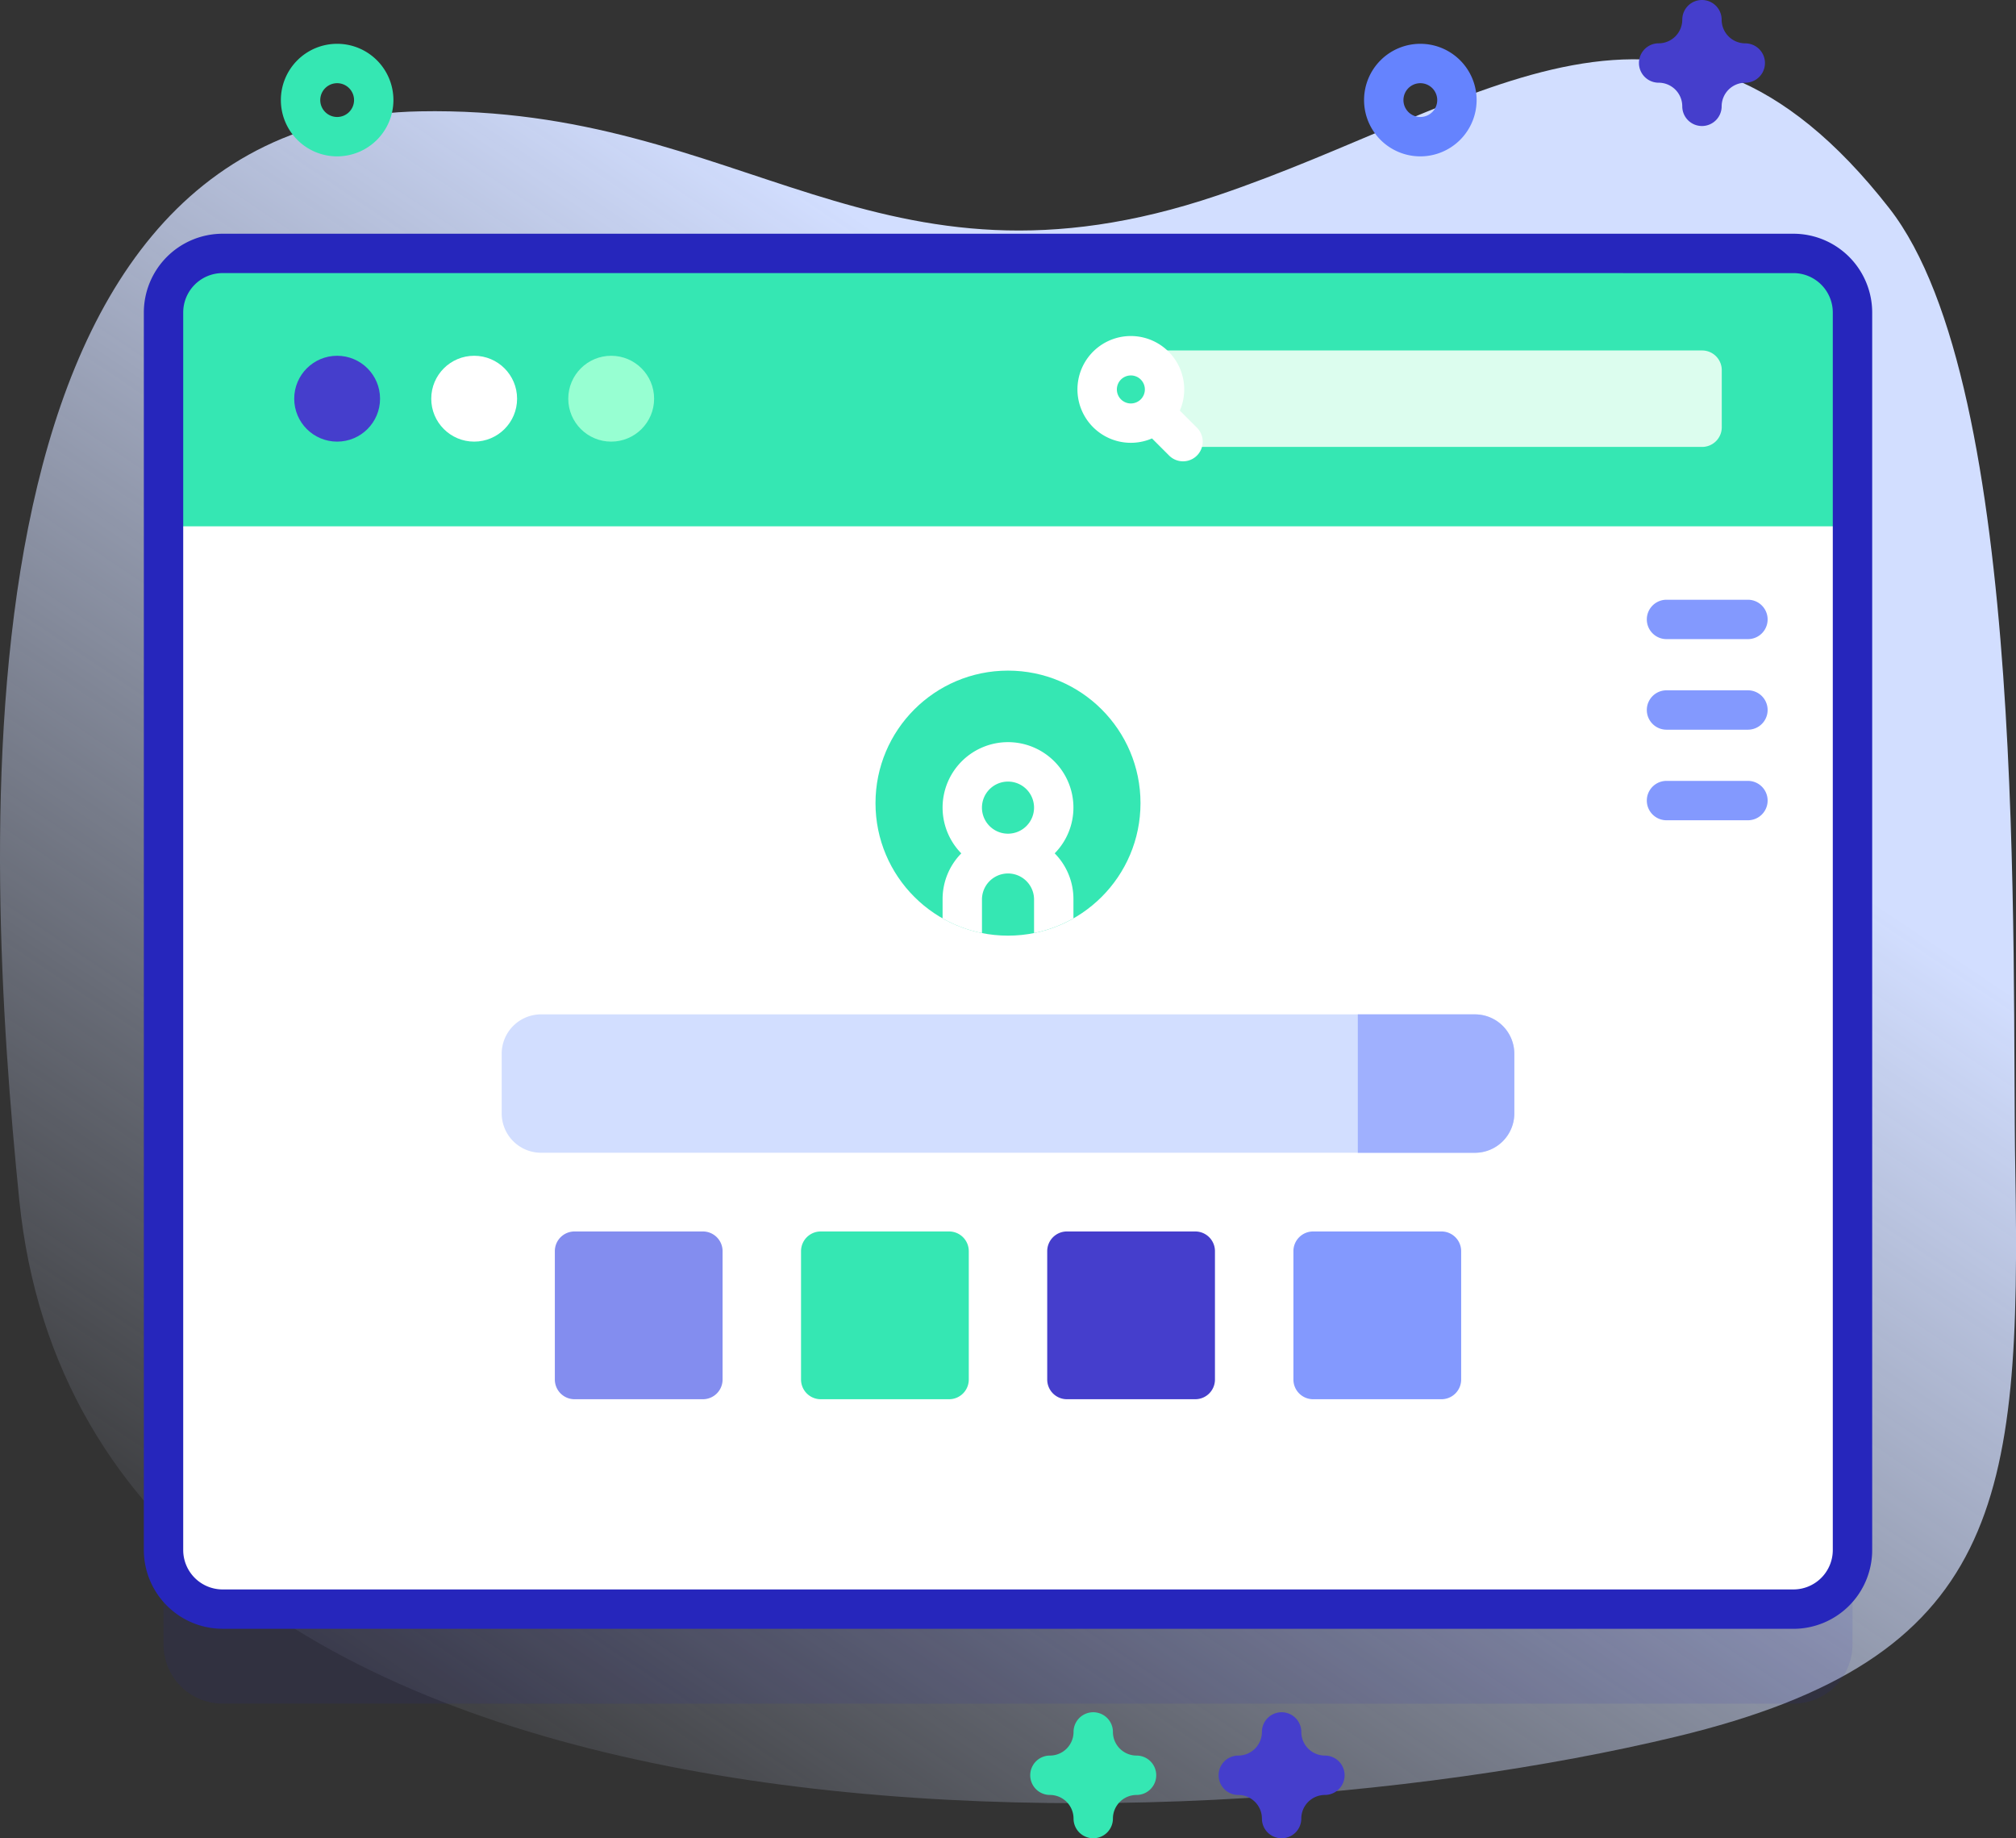 <svg xmlns="http://www.w3.org/2000/svg" xmlns:xlink="http://www.w3.org/1999/xlink" width="242" height="220.639" viewBox="0 0 242 220.639">
  <rect x="0" y="0" width="242" height="220.639" fill="#333333" stroke="none"/>
  <defs>
    <linearGradient id="linear-gradient" x1="0.189" y1="0.946" x2="0.869" y2="0.009" gradientUnits="objectBoundingBox">
      <stop offset="0" stop-color="#d2deff" stop-opacity="0"/>
      <stop offset="0.685" stop-color="#d2deff"/>
    </linearGradient>
  </defs>
  <g id="user-interface_1_" data-name="user-interface (1)" transform="translate(0 -22.597)">
    <g id="Groupe_2703" data-name="Groupe 2703" transform="translate(0 29.714)">
      <path id="Tracé_12458" data-name="Tracé 12458" d="M2.314,174.573c8.247,81.708,138.213,79,198.9,64.406,38.98-9.375,41.4-28.11,40.7-68.063-.454-25.753,1.627-93.929-15.127-115.386C201.046,22.571,177.99,43.243,146.119,54,105.24,67.8,89.311,43.163,50.418,43.9-6.6,44.973-1.942,132.4,2.314,174.573Z" transform="translate(0 -37.654)" fill="url(#linear-gradient)"/>
    </g>
    <g id="Groupe_2714" data-name="Groupe 2714" transform="translate(17.266 22.597)">
      <g id="Groupe_2713" data-name="Groupe 2713" transform="translate(0 28.05)">
        <g id="Groupe_2707" data-name="Groupe 2707">
          <g id="Groupe_2704" data-name="Groupe 2704">
            <path id="Tracé_12459" data-name="Tracé 12459" d="M237.181,273.662H48.62a7.09,7.09,0,0,1-7.09-7.09V118.032a7.09,7.09,0,0,1,7.09-7.09H237.181a7.09,7.09,0,0,1,7.09,7.09v148.54A7.09,7.09,0,0,1,237.181,273.662Z" transform="translate(-39.166 -97.235)" fill="#2626bc" opacity="0.1"/>
            <path id="Tracé_12460" data-name="Tracé 12460" d="M237.181,249.662H48.62a7.09,7.09,0,0,1-7.09-7.09V94.032a7.09,7.09,0,0,1,7.09-7.09H237.181a7.09,7.09,0,0,1,7.09,7.09v148.54A7.09,7.09,0,0,1,237.181,249.662Z" transform="translate(-39.166 -84.579)" fill="#fff"/>
            <path id="Tracé_12461" data-name="Tracé 12461" d="M244.271,119.7V94.033a7.09,7.09,0,0,0-7.09-7.09H48.62a7.09,7.09,0,0,0-7.09,7.09V119.7Z" transform="translate(-39.166 -84.58)" fill="#35e7b3"/>
            <path id="Tracé_12462" data-name="Tracé 12462" d="M234.544,249.388H45.982a9.464,9.464,0,0,1-9.453-9.453V91.4a9.464,9.464,0,0,1,9.453-9.453H234.544A9.464,9.464,0,0,1,244,91.4v148.54a9.463,9.463,0,0,1-9.453,9.453ZM45.982,86.67A4.732,4.732,0,0,0,41.256,91.4v148.54a4.732,4.732,0,0,0,4.727,4.727H234.544a4.732,4.732,0,0,0,4.727-4.727V91.4a4.732,4.732,0,0,0-4.727-4.727Z" transform="translate(-36.529 -81.943)" fill="#2626bc"/>
          </g>
          <g id="Groupe_2706" data-name="Groupe 2706" transform="translate(18.052 12.289)">
            <g id="Groupe_2705" data-name="Groupe 2705" transform="translate(0 2.363)">
              <circle id="Ellipse_393" data-name="Ellipse 393" cx="5.152" cy="5.152" r="5.152" fill="#453ecc"/>
              <circle id="Ellipse_394" data-name="Ellipse 394" cx="5.152" cy="5.152" r="5.152" transform="translate(16.449)" fill="#fff"/>
              <circle id="Ellipse_395" data-name="Ellipse 395" cx="5.152" cy="5.152" r="5.152" transform="translate(32.897)" fill="#97ffd2"/>
            </g>
            <path id="Tracé_12463" data-name="Tracé 12463" d="M360.475,123.173H296.119V111.595h64.356a2.363,2.363,0,0,1,2.363,2.363v6.852A2.364,2.364,0,0,1,360.475,123.173Z" transform="translate(-191.475 -109.869)" fill="#dcfdee"/>
            <path id="Tracé_12464" data-name="Tracé 12464" d="M284.588,109.816a6.408,6.408,0,1,0-1.995,10.41l2.055,2.055a2.363,2.363,0,0,0,3.342-3.342l-2.055-2.055A6.414,6.414,0,0,0,284.588,109.816Zm-5.72,3.342a1.681,1.681,0,1,1,0,2.378A1.684,1.684,0,0,1,278.867,113.158Z" transform="translate(-179.626 -107.942)" fill="#fff"/>
          </g>
        </g>
        <g id="Groupe_2708" data-name="Groupe 2708" transform="translate(87.829 52.442)">
          <circle id="Ellipse_396" data-name="Ellipse 396" cx="15.905" cy="15.905" r="15.905" fill="#35e7b3"/>
          <path id="Tracé_12465" data-name="Tracé 12465" d="M255.093,218.925a7.853,7.853,0,1,0-13.461,5.492,7.822,7.822,0,0,0-2.245,5.488v2.316a15.847,15.847,0,0,0,4.727,1.763V229.9a3.127,3.127,0,0,1,6.253,0v4.079a15.847,15.847,0,0,0,4.727-1.763V229.9a7.806,7.806,0,0,0-2.25-5.488A7.826,7.826,0,0,0,255.093,218.925Zm-7.856,3.129a3.127,3.127,0,1,1,3.129-3.129A3.132,3.132,0,0,1,247.238,222.054Z" transform="translate(-231.334 -202.482)" fill="#fff"/>
        </g>
        <path id="Tracé_12466" data-name="Tracé 12466" d="M244.241,296.795h-112.1a4.727,4.727,0,0,1-4.727-4.727v-7.156a4.726,4.726,0,0,1,4.727-4.727h112.1a4.726,4.726,0,0,1,4.727,4.727v7.156a4.726,4.726,0,0,1-4.726,4.727Z" transform="translate(-84.456 -186.485)" fill="#d2deff"/>
        <path id="Tracé_12467" data-name="Tracé 12467" d="M358.9,280.187H344.84V296.8H358.9a4.726,4.726,0,0,0,4.727-4.727v-7.155A4.727,4.727,0,0,0,358.9,280.187Z" transform="translate(-199.115 -186.486)" fill="#9fb0fe"/>
        <g id="Groupe_2709" data-name="Groupe 2709" transform="translate(49.337 119.757)">
          <path id="Tracé_12468" data-name="Tracé 12468" d="M158.685,355.45H143.275a2.364,2.364,0,0,1-2.363-2.363v-15.41a2.364,2.364,0,0,1,2.363-2.363h15.409a2.364,2.364,0,0,1,2.363,2.363v15.41A2.363,2.363,0,0,1,158.685,355.45Z" transform="translate(-140.912 -335.314)" fill="#838def"/>
          <path id="Tracé_12469" data-name="Tracé 12469" d="M221.21,355.45H205.8a2.364,2.364,0,0,1-2.363-2.363v-15.41a2.364,2.364,0,0,1,2.363-2.363h15.41a2.364,2.364,0,0,1,2.363,2.363v15.41A2.363,2.363,0,0,1,221.21,355.45Z" transform="translate(-173.884 -335.314)" fill="#35e7b3"/>
          <path id="Tracé_12470" data-name="Tracé 12470" d="M283.734,355.45H268.324a2.363,2.363,0,0,1-2.363-2.363v-15.41a2.364,2.364,0,0,1,2.363-2.363h15.409a2.364,2.364,0,0,1,2.363,2.363v15.41A2.363,2.363,0,0,1,283.734,355.45Z" transform="translate(-206.856 -335.314)" fill="#453ecc"/>
          <path id="Tracé_12471" data-name="Tracé 12471" d="M346.259,355.45h-15.41a2.364,2.364,0,0,1-2.363-2.363v-15.41a2.364,2.364,0,0,1,2.363-2.363h15.41a2.364,2.364,0,0,1,2.363,2.363v15.41A2.363,2.363,0,0,1,346.259,355.45Z" transform="translate(-239.828 -335.314)" fill="#8399fe"/>
        </g>
        <g id="Groupe_2710" data-name="Groupe 2710" transform="translate(180.415 43.934)">
          <path id="Tracé_12472" data-name="Tracé 12472" d="M430.372,179.622H420.6a2.363,2.363,0,1,1,0-4.727h9.775a2.363,2.363,0,1,1,0,4.727Z" transform="translate(-418.234 -174.895)" fill="#8399fe"/>
        </g>
        <g id="Groupe_2711" data-name="Groupe 2711" transform="translate(180.415 54.805)">
          <path id="Tracé_12473" data-name="Tracé 12473" d="M430.372,202.622H420.6a2.363,2.363,0,1,1,0-4.727h9.775a2.363,2.363,0,1,1,0,4.727Z" transform="translate(-418.234 -197.895)" fill="#8399fe"/>
        </g>
        <g id="Groupe_2712" data-name="Groupe 2712" transform="translate(180.415 65.676)">
          <path id="Tracé_12474" data-name="Tracé 12474" d="M430.372,225.622H420.6a2.363,2.363,0,1,1,0-4.727h9.775a2.363,2.363,0,1,1,0,4.727Z" transform="translate(-418.234 -220.895)" fill="#8399fe"/>
        </g>
      </g>
      <path id="Tracé_12475" data-name="Tracé 12475" d="M353.184,47.231a6.755,6.755,0,1,1,6.755-6.755A6.763,6.763,0,0,1,353.184,47.231Zm0-8.783a2.028,2.028,0,1,0,2.028,2.028A2.031,2.031,0,0,0,353.184,38.448Z" transform="translate(-199.953 -28.463)" fill="#6583fe"/>
      <path id="Tracé_12476" data-name="Tracé 12476" d="M78.087,47.231a6.755,6.755,0,1,1,6.755-6.755A6.763,6.763,0,0,1,78.087,47.231Zm0-8.783a2.028,2.028,0,1,0,2.029,2.028A2.03,2.03,0,0,0,78.087,38.448Z" transform="translate(-54.882 -28.463)" fill="#35e7b3"/>
      <path id="Tracé_12477" data-name="Tracé 12477" d="M423.8,37.722a2.363,2.363,0,0,1-2.363-2.363,2.839,2.839,0,0,0-2.836-2.836,2.363,2.363,0,1,1,0-4.727,2.839,2.839,0,0,0,2.836-2.836,2.363,2.363,0,1,1,4.727,0A2.839,2.839,0,0,0,429,27.8a2.363,2.363,0,1,1,0,4.727,2.839,2.839,0,0,0-2.836,2.836A2.363,2.363,0,0,1,423.8,37.722Z" transform="translate(-236.764 -22.597)" fill="#453ecc"/>
      <path id="Tracé_12478" data-name="Tracé 12478" d="M317.048,472.528a2.363,2.363,0,0,1-2.363-2.363,2.839,2.839,0,0,0-2.836-2.836,2.363,2.363,0,1,1,0-4.727,2.839,2.839,0,0,0,2.836-2.836,2.363,2.363,0,1,1,4.727,0,2.839,2.839,0,0,0,2.835,2.836,2.363,2.363,0,0,1,0,4.727,2.839,2.839,0,0,0-2.835,2.836A2.363,2.363,0,0,1,317.048,472.528Z" transform="translate(-180.471 -251.889)" fill="#453ecc"/>
      <path id="Tracé_12479" data-name="Tracé 12479" d="M269.209,472.528a2.363,2.363,0,0,1-2.363-2.363,2.839,2.839,0,0,0-2.836-2.836,2.363,2.363,0,1,1,0-4.727,2.839,2.839,0,0,0,2.836-2.836,2.363,2.363,0,0,1,4.727,0,2.839,2.839,0,0,0,2.836,2.836,2.363,2.363,0,0,1,0,4.727,2.839,2.839,0,0,0-2.836,2.836A2.363,2.363,0,0,1,269.209,472.528Z" transform="translate(-155.244 -251.889)" fill="#35e7b3"/>
    </g>
  </g>
</svg>
